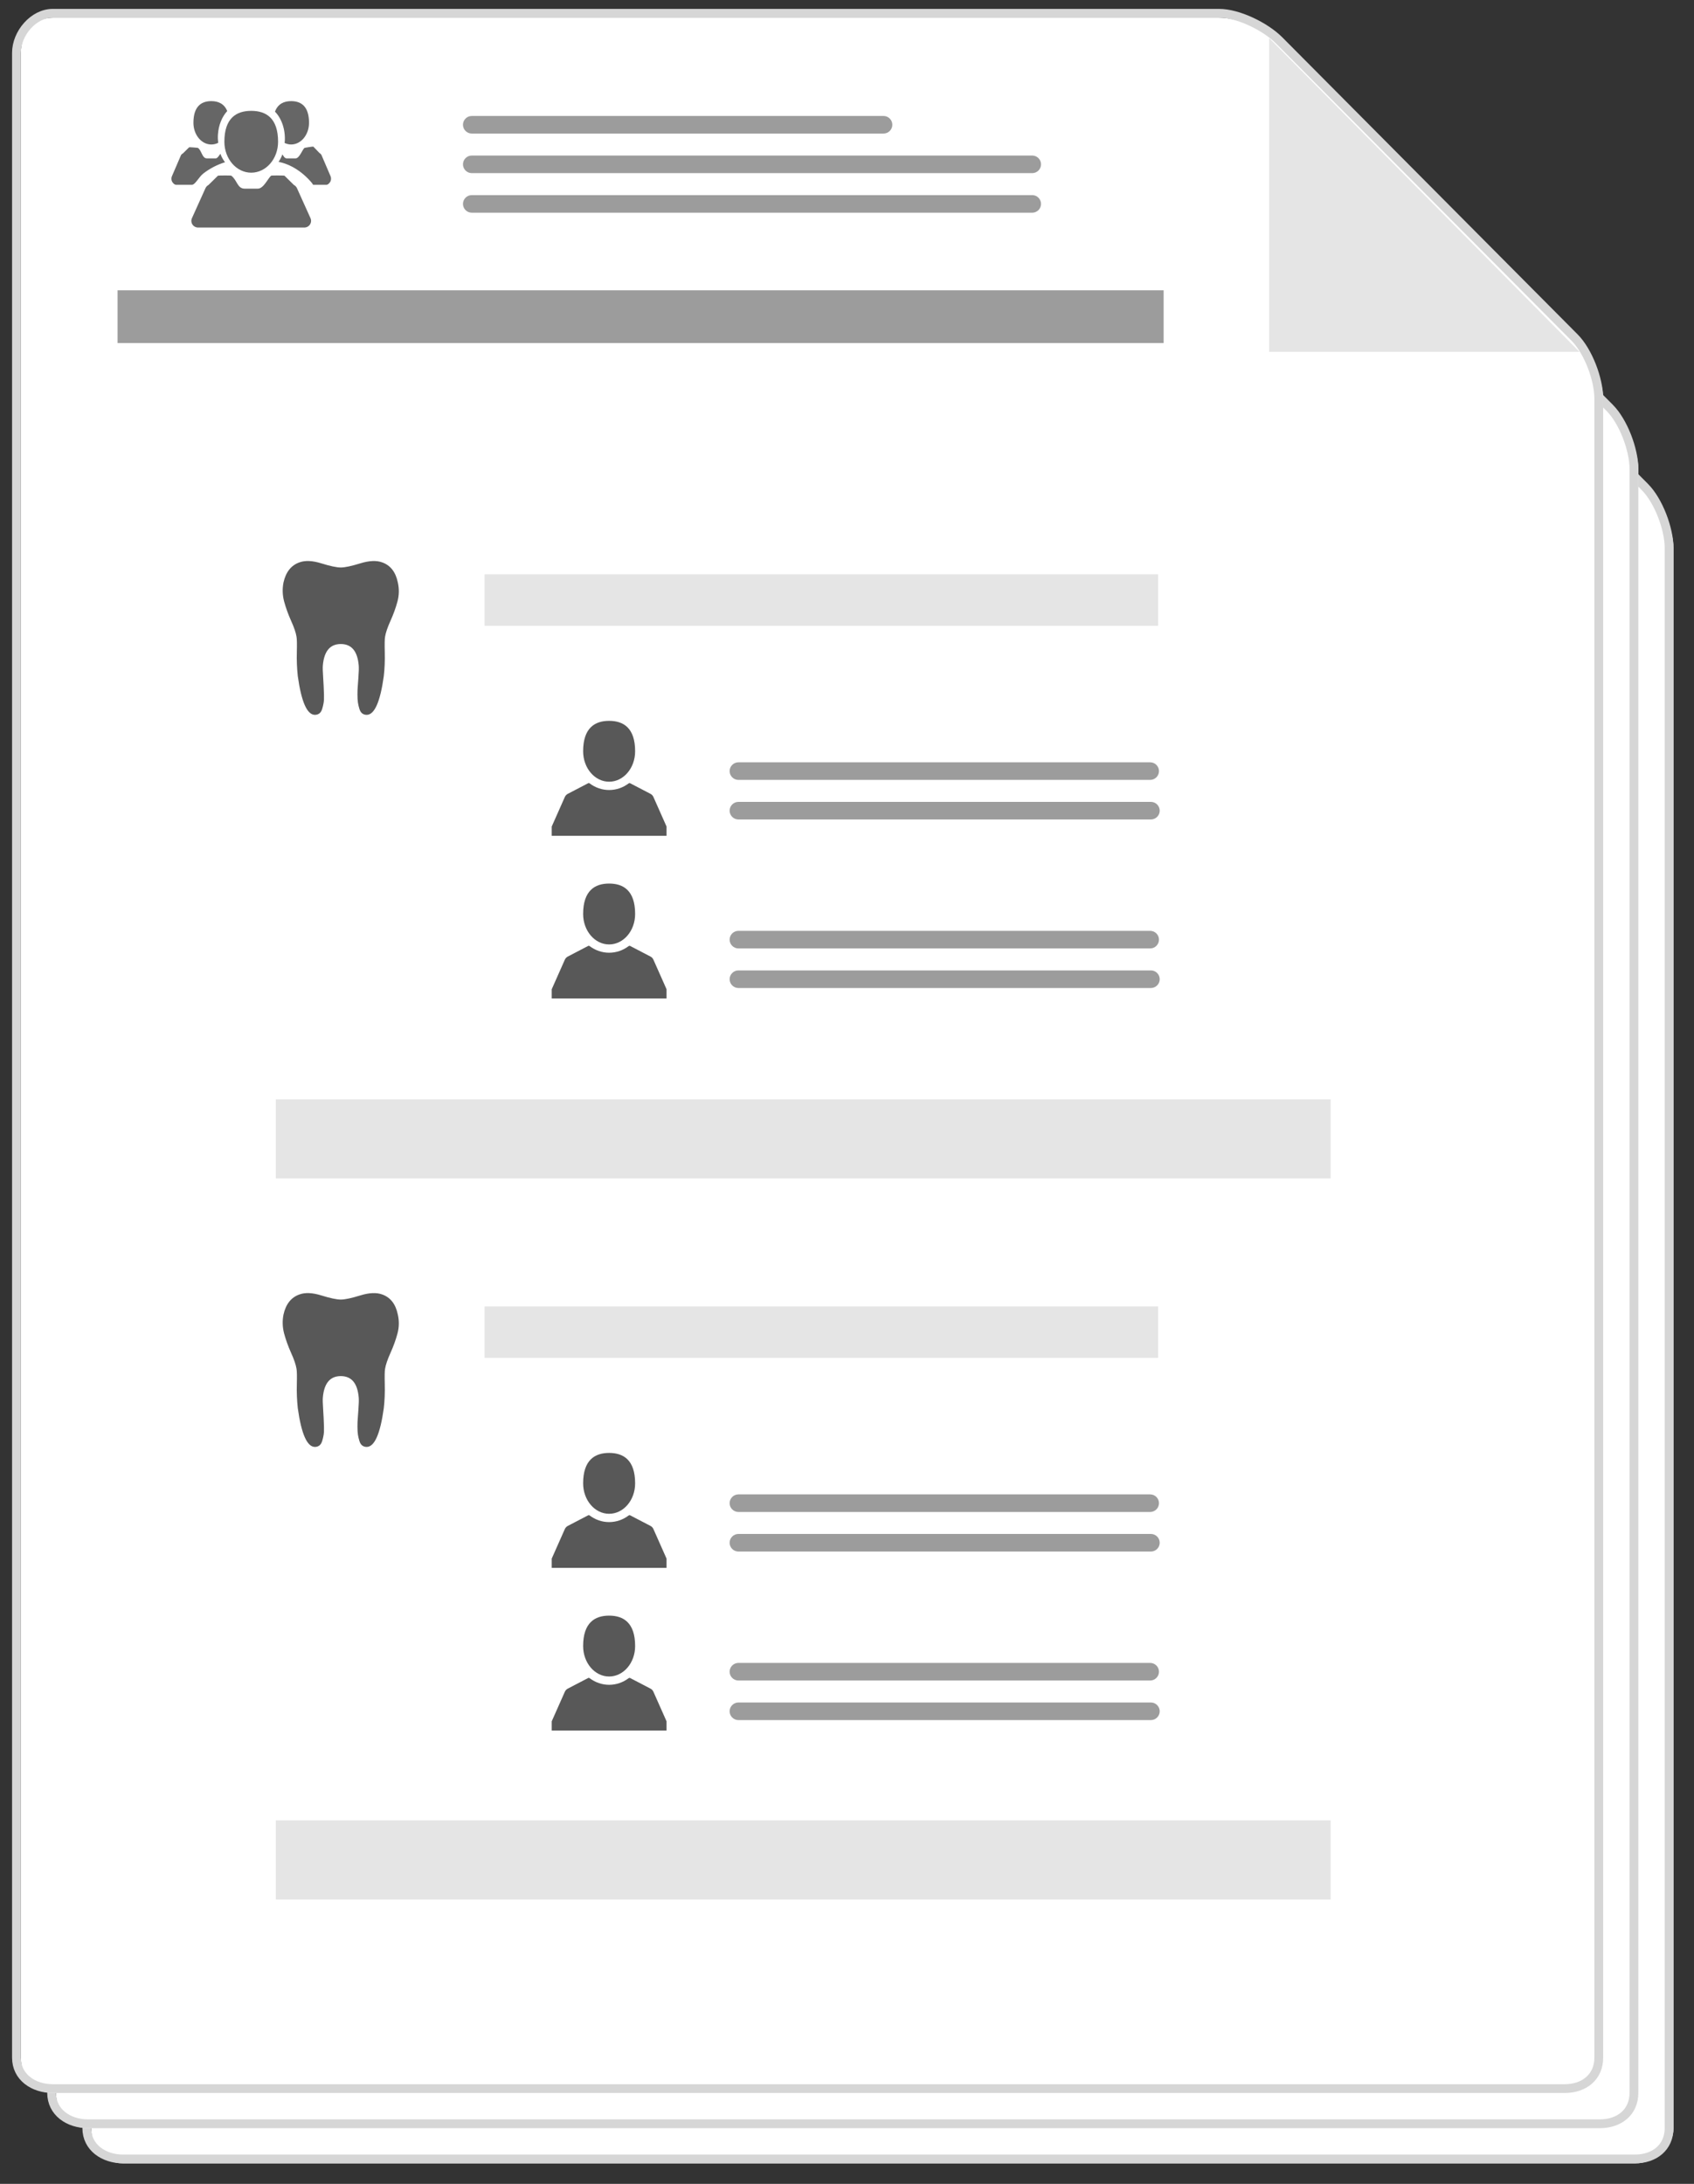 <?xml version="1.0" encoding="utf-8"?>
<!-- Generator: Adobe Illustrator 16.0.0, SVG Export Plug-In . SVG Version: 6.00 Build 0)  -->
<!DOCTYPE svg PUBLIC "-//W3C//DTD SVG 1.1//EN" "http://www.w3.org/Graphics/SVG/1.1/DTD/svg11.dtd">
<svg version="1.1" id="Layer_1" xmlns="http://www.w3.org/2000/svg" xmlns:xlink="http://www.w3.org/1999/xlink" x="0px" y="0px"
	 width="192.706px" height="248.344px" viewBox="0 0 192.706 248.344" enable-background="new 0 0 192.706 248.344"
	 xml:space="preserve">
<rect x="0" y="0" width="192.706" height="248.344" fill="#333333" stroke="none"/>
<g>
	<g>
		<g>
			<path fill="#FFFFFF" d="M153.505,21.834c-1.556-1.556-4.628-2.823-6.828-2.823H14c-2.2,0-3.627,1.789-3.627,3.989v219
				c0,2.2,1.427,4.011,3.627,4.011h172c2.2,0,4.373-1.811,4.373-4.011V62.323c0-2.2-1.459-5.271-3.015-6.826L153.505,21.834z"/>
			<path fill="none" stroke="#D6D6D6" stroke-miterlimit="10" d="M153.505,21.584c-1.556-1.556-4.628-3.073-6.828-3.073H14
				c-2.2,0-4.127,2.289-4.127,4.489v219c0,2.2,1.927,3.511,4.127,3.511h172c2.2,0,3.873-1.311,3.873-3.511V62.323
				c0-2.2-1.209-5.396-2.765-6.951L153.505,21.584z"/>
		</g>
	</g>
	<g>
		<g>
			<path fill="#FFFFFF" d="M149.505,12.834c-1.556-1.556-4.628-2.823-6.828-2.823H10c-2.2,0-3.627,1.789-3.627,3.989v224
				c0,2.2,1.427,4.011,3.627,4.011h172c2.2,0,4.373-1.811,4.373-4.011V53.323c0-2.2-1.459-5.271-3.015-6.826L149.505,12.834z"/>
			<path fill="none" stroke="#D6D6D6" stroke-miterlimit="10" d="M149.505,12.584c-1.556-1.556-4.628-3.073-6.828-3.073H10
				C7.8,9.511,5.873,11.8,5.873,14v224c0,2.2,1.927,3.511,4.127,3.511h172c2.2,0,3.873-1.311,3.873-3.511V53.323
				c0-2.2-1.209-5.396-2.765-6.951L149.505,12.584z"/>
		</g>
	</g>
	<g>
		<g>
			<path fill="#FFFFFF" d="M145.505,4.834c-1.556-1.556-4.628-2.823-6.828-2.823H6C3.8,2.011,2.373,3.8,2.373,6v228
				c0,2.2,1.427,4.011,3.627,4.011h172c2.2,0,4.373-1.811,4.373-4.011V45.323c0-2.2-1.459-5.271-3.015-6.826L145.505,4.834z"/>
			<path fill="none" stroke="#D6D6D6" stroke-miterlimit="10" d="M145.505,4.584c-1.556-1.556-4.628-3.073-6.828-3.073H6
				C3.8,1.511,1.873,3.8,1.873,6v228c0,2.2,1.927,3.511,4.127,3.511h172c2.2,0,3.873-1.311,3.873-3.511V45.323
				c0-2.2-1.209-5.396-2.765-6.951L145.505,4.584z"/>
		</g>
		<polygon fill="#E5E5E5" points="144.373,4.322 144.373,40.011 179.677,40.011 		"/>
	</g>
	<g>
		<rect x="13.373" y="33.011" fill="#9C9C9C" width="119" height="6"/>
		<rect x="31.373" y="125.011" fill="#E5E5E5" width="120" height="9"/>
		<rect x="31.373" y="207.011" fill="#E5E5E5" width="120" height="9"/>
		<g>
			<g>
				<path fill="#666666" d="M24.79,15.334c0.065-1.107,0.47-2.061,1.058-2.705c-0.337-0.83-1.016-1.129-1.809-1.129
					c-1.123,0-2.035,0.578-2.035,2.467c0,1.36,0.912,2.465,2.035,2.465c0.277,0,0.541-0.068,0.781-0.189
					C24.787,15.946,24.771,15.645,24.79,15.334z"/>
				<path fill="#666666" d="M33.119,11.5c-0.815,0-1.512,0.312-1.838,1.197c0.743,0.762,1.197,2.006,1.116,3.365
					c-0.004,0.067-0.02,0.127-0.026,0.191c0.232,0.111,0.482,0.178,0.748,0.178c1.124,0,2.035-1.104,2.035-2.465
					C35.154,12.078,34.243,11.5,33.119,11.5z"/>
				<path fill="#666666" d="M28.579,19.637c1.687,0,3.054-1.574,3.054-3.516c0-2.693-1.367-3.516-3.054-3.516
					s-3.054,0.822-3.054,3.516C25.525,18.063,26.893,19.637,28.579,19.637z"/>
				<path fill="#666666" d="M35.322,24.811l-1.541-3.414c-0.07-0.155-0.194-0.285-0.349-0.365l-1.071-1.054
					c-0.052-0.026-1.465-0.036-1.513,0c-0.343,0.256-0.854,1.474-1.513,1.474c-0.324,0-1.105,0-1.514,0
					c-0.828,0-0.837-0.971-1.513-1.474c-0.048-0.036-1.46-0.026-1.514,0l-1.071,1.054c-0.153,0.08-0.277,0.209-0.348,0.365
					l-1.54,3.414c-0.106,0.234-0.085,0.504,0.058,0.721c0.143,0.215,0.385,0.344,0.646,0.344h12.076
					c0.262,0,0.504-0.129,0.646-0.344C35.406,25.314,35.428,25.045,35.322,24.811z"/>
				<path fill="#666666" d="M37.613,20.061l-1.026-2.395c-0.048-0.109-0.13-0.199-0.232-0.256l-0.714-0.739
					c-0.035-0.019-0.977,0.129-1.009,0.153c-0.229,0.18-0.569,1.187-1.009,1.187c-0.217,0-0.737,0-1.01,0
					c-0.238,0-0.373-0.283-0.488-0.457c-0.114,0.324-0.262,0.595-0.434,0.855c1.32,0.249,2.721,1.103,3.822,2.435
					c0.04,0.049,0.076,0.167,0.115,0.167h1.516c0.174,0,0.336-0.192,0.43-0.343C37.67,20.516,37.685,20.226,37.613,20.061z"/>
				<path fill="#666666" d="M23.131,19.729c0.775-0.598,1.623-1.022,2.465-1.279c-0.211-0.286-0.392-0.583-0.525-0.962
					c-0.155,0.203-0.33,0.522-0.526,0.522c-0.216,0-0.737,0-1.009,0c-0.552,0-0.559-0.833-1.009-1.187
					c-0.032-0.023-0.974-0.094-1.009-0.075l-0.714,0.701c-0.103,0.055-0.185,0.127-0.232,0.236l-1.026,2.384
					c-0.071,0.166-0.057,0.451,0.039,0.603c0.095,0.15,0.256,0.338,0.43,0.338h1.835C22.205,21.011,22.631,20.114,23.131,19.729z"/>
			</g>
			<g>
				<path fill="#9C9C9C" d="M52.667,14.188c0-0.55,0.45-1,1-1h46.843c0.55,0,1,0.45,1,1l0,0c0,0.55-0.45,1-1,1H53.667
					C53.117,15.188,52.667,14.737,52.667,14.188L52.667,14.188z"/>
			</g>
			<g>
				<path fill="#9C9C9C" d="M52.667,18.688c0-0.55,0.45-1,1-1h63.759c0.551,0,1,0.45,1,1l0,0c0,0.55-0.449,1-1,1H53.667
					C53.117,19.688,52.667,19.237,52.667,18.688L52.667,18.688z"/>
			</g>
			<g>
				<path fill="#9C9C9C" d="M52.667,23.188c0-0.55,0.45-1,1-1h63.759c0.551,0,1,0.45,1,1l0,0c0,0.55-0.449,1-1,1H53.667
					C53.117,24.188,52.667,23.737,52.667,23.188L52.667,23.188z"/>
			</g>
		</g>
		<g>
			<g>
				<path fill="#585858" d="M69.292,88.895c1.636,0,2.959-1.547,2.959-3.461c0-2.649-1.323-3.461-2.959-3.461
					c-1.631,0-2.956,0.812-2.956,3.461C66.336,87.348,67.661,88.895,69.292,88.895z"/>
				<path fill="#585858" d="M74.332,90.631c-0.067-0.154-0.186-0.281-0.337-0.359l-2.315-1.205
					c-0.053-0.028-0.113-0.021-0.158,0.013c-0.655,0.495-1.425,0.759-2.229,0.759c-0.801,0-1.569-0.264-2.226-0.759
					c-0.046-0.034-0.109-0.041-0.16-0.013l-2.314,1.205c-0.15,0.078-0.269,0.205-0.339,0.359l-1.491,3.36v1.049h6.529h6.532v-1.049
					L74.332,90.631z"/>
			</g>
			<g>
				<path fill="#585858" d="M69.292,107.398c1.636,0,2.959-1.548,2.959-3.461c0-2.65-1.323-3.461-2.959-3.461
					c-1.631,0-2.956,0.811-2.956,3.461C66.336,105.851,67.661,107.398,69.292,107.398z"/>
				<path fill="#585858" d="M74.332,109.135c-0.067-0.155-0.186-0.282-0.337-0.36l-2.315-1.205
					c-0.053-0.028-0.113-0.021-0.158,0.013c-0.655,0.495-1.425,0.759-2.229,0.759c-0.801,0-1.569-0.264-2.226-0.759
					c-0.046-0.033-0.109-0.041-0.16-0.013l-2.314,1.205c-0.15,0.078-0.269,0.205-0.339,0.36l-1.491,3.359v1.049h6.529h6.532v-1.049
					L74.332,109.135z"/>
			</g>
			<path fill="#585858" d="M45.253,66.23c-0.243-1.179-0.833-1.941-1.771-2.275c-0.65-0.241-1.48-0.205-2.491,0.107
				c-1.013,0.314-1.754,0.471-2.221,0.471c-0.47,0-1.211-0.156-2.223-0.471c-1.012-0.313-1.839-0.349-2.492-0.107
				c-0.938,0.334-1.538,1.097-1.803,2.275c-0.145,0.723-0.121,1.445,0.069,2.166c0.196,0.723,0.46,1.457,0.795,2.205
				c0.339,0.745,0.542,1.346,0.615,1.806c0.049,0.264,0.06,0.853,0.036,1.769c-0.025,0.912,0.014,1.816,0.109,2.71
				c0.408,2.937,1.06,4.404,1.95,4.404c0.191,0,0.36-0.054,0.506-0.161c0.143-0.111,0.251-0.283,0.324-0.527
				c0.072-0.238,0.127-0.474,0.163-0.7c0.036-0.232,0.047-0.538,0.036-0.924c-0.015-0.383-0.025-0.697-0.036-0.936
				c-0.015-0.244-0.031-0.567-0.055-0.976c-0.049-0.699-0.062-1.168-0.036-1.411c0.146-1.612,0.825-2.418,2.041-2.418
				c1.216,0,1.895,0.806,2.038,2.418c0.026,0.267,0.015,0.734-0.036,1.411c-0.022,0.408-0.046,0.731-0.071,0.976
				c-0.023,0.238-0.036,0.553-0.036,0.936c0,0.386,0.019,0.691,0.055,0.924c0.037,0.227,0.088,0.462,0.163,0.7
				c0.072,0.244,0.18,0.416,0.325,0.527c0.144,0.107,0.313,0.161,0.505,0.161c0.89,0,1.542-1.468,1.949-4.404
				c0.099-0.868,0.134-1.777,0.109-2.728c-0.023-0.952-0.01-1.536,0.036-1.751c0.075-0.46,0.279-1.061,0.614-1.806
				c0.338-0.748,0.604-1.482,0.797-2.205C45.408,67.676,45.421,66.953,45.253,66.23L45.253,66.23z M45.253,66.23"/>
			<g>
				<path fill="#9C9C9C" d="M83,87.688c0-0.55,0.45-1,1-1h46.843c0.55,0,1,0.45,1,1l0,0c0,0.55-0.45,1-1,1H84
					C83.451,88.688,83,88.237,83,87.688L83,87.688z"/>
			</g>
			<g>
				<rect x="55.125" y="65.313" fill="#E5E5E5" width="76.624" height="5.854"/>
			</g>
			<g>
				<path fill="#9C9C9C" d="M83,92.188c0-0.55,0.45-1,1-1h46.927c0.549,0,1,0.45,1,1l0,0c0,0.55-0.451,1-1,1H84
					C83.451,93.188,83,92.737,83,92.188L83,92.188z"/>
			</g>
			<g>
				<path fill="#9C9C9C" d="M83,106.854c0-0.55,0.45-1,1-1h46.843c0.55,0,1,0.45,1,1l0,0c0,0.55-0.45,1-1,1H84
					C83.451,107.854,83,107.403,83,106.854L83,106.854z"/>
			</g>
			<g>
				<path fill="#9C9C9C" d="M83,111.354c0-0.55,0.45-1,1-1h46.927c0.549,0,1,0.45,1,1l0,0c0,0.55-0.451,1-1,1H84
					C83.451,112.354,83,111.903,83,111.354L83,111.354z"/>
			</g>
		</g>
		<g>
			<g>
				<path fill="#585858" d="M69.292,172.145c1.636,0,2.959-1.547,2.959-3.461c0-2.649-1.323-3.461-2.959-3.461
					c-1.631,0-2.956,0.812-2.956,3.461C66.336,170.598,67.661,172.145,69.292,172.145z"/>
				<path fill="#585858" d="M74.332,173.881c-0.067-0.154-0.186-0.281-0.337-0.359l-2.315-1.205
					c-0.053-0.028-0.113-0.021-0.158,0.013c-0.655,0.495-1.425,0.759-2.229,0.759c-0.801,0-1.569-0.264-2.226-0.759
					c-0.046-0.034-0.109-0.041-0.16-0.013l-2.314,1.205c-0.15,0.078-0.269,0.205-0.339,0.359l-1.491,3.36v1.049h6.529h6.532v-1.049
					L74.332,173.881z"/>
			</g>
			<g>
				<path fill="#585858" d="M69.292,190.648c1.636,0,2.959-1.548,2.959-3.461c0-2.65-1.323-3.461-2.959-3.461
					c-1.631,0-2.956,0.811-2.956,3.461C66.336,189.101,67.661,190.648,69.292,190.648z"/>
				<path fill="#585858" d="M74.332,192.385c-0.067-0.155-0.186-0.282-0.337-0.36l-2.315-1.205
					c-0.053-0.028-0.113-0.021-0.158,0.013c-0.655,0.495-1.425,0.759-2.229,0.759c-0.801,0-1.569-0.264-2.226-0.759
					c-0.046-0.033-0.109-0.041-0.16-0.013l-2.314,1.205c-0.15,0.078-0.269,0.205-0.339,0.36l-1.491,3.359v1.049h6.529h6.532v-1.049
					L74.332,192.385z"/>
			</g>
			<path fill="#585858" d="M45.253,149.48c-0.243-1.179-0.833-1.941-1.771-2.275c-0.65-0.241-1.48-0.205-2.491,0.107
				c-1.013,0.314-1.754,0.471-2.221,0.471c-0.47,0-1.211-0.156-2.223-0.471c-1.012-0.313-1.839-0.349-2.492-0.107
				c-0.938,0.334-1.538,1.097-1.803,2.275c-0.145,0.723-0.121,1.445,0.069,2.166c0.196,0.723,0.46,1.457,0.795,2.205
				c0.339,0.745,0.542,1.346,0.615,1.806c0.049,0.264,0.06,0.853,0.036,1.769c-0.025,0.912,0.014,1.816,0.109,2.71
				c0.408,2.937,1.06,4.404,1.95,4.404c0.191,0,0.36-0.054,0.506-0.161c0.143-0.111,0.251-0.283,0.324-0.527
				c0.072-0.238,0.127-0.474,0.163-0.7c0.036-0.232,0.047-0.538,0.036-0.924c-0.015-0.383-0.025-0.697-0.036-0.936
				c-0.015-0.244-0.031-0.567-0.055-0.976c-0.049-0.699-0.062-1.168-0.036-1.411c0.146-1.612,0.825-2.418,2.041-2.418
				c1.216,0,1.895,0.806,2.038,2.418c0.026,0.267,0.015,0.734-0.036,1.411c-0.022,0.408-0.046,0.731-0.071,0.976
				c-0.023,0.238-0.036,0.553-0.036,0.936c0,0.386,0.019,0.691,0.055,0.924c0.037,0.227,0.088,0.462,0.163,0.7
				c0.072,0.244,0.18,0.416,0.325,0.527c0.144,0.107,0.313,0.161,0.505,0.161c0.89,0,1.542-1.468,1.949-4.404
				c0.099-0.868,0.134-1.777,0.109-2.728c-0.023-0.952-0.01-1.536,0.036-1.751c0.075-0.46,0.279-1.061,0.614-1.806
				c0.338-0.748,0.604-1.482,0.797-2.205C45.408,150.926,45.421,150.203,45.253,149.48L45.253,149.48z M45.253,149.48"/>
			<g>
				<path fill="#9C9C9C" d="M83,170.938c0-0.55,0.45-1,1-1h46.843c0.55,0,1,0.45,1,1l0,0c0,0.55-0.45,1-1,1H84
					C83.451,171.938,83,171.487,83,170.938L83,170.938z"/>
			</g>
			<g>
				<rect x="55.125" y="148.563" fill="#E5E5E5" width="76.624" height="5.854"/>
			</g>
			<g>
				<path fill="#9C9C9C" d="M83,175.438c0-0.55,0.45-1,1-1h46.927c0.549,0,1,0.45,1,1l0,0c0,0.55-0.451,1-1,1H84
					C83.451,176.438,83,175.987,83,175.438L83,175.438z"/>
			</g>
			<g>
				<path fill="#9C9C9C" d="M83,190.104c0-0.55,0.45-1,1-1h46.843c0.55,0,1,0.45,1,1l0,0c0,0.55-0.45,1-1,1H84
					C83.451,191.104,83,190.653,83,190.104L83,190.104z"/>
			</g>
			<g>
				<path fill="#9C9C9C" d="M83,194.604c0-0.55,0.45-1,1-1h46.927c0.549,0,1,0.45,1,1l0,0c0,0.55-0.451,1-1,1H84
					C83.451,195.604,83,195.153,83,194.604L83,194.604z"/>
			</g>
		</g>
	</g>
</g>
</svg>
